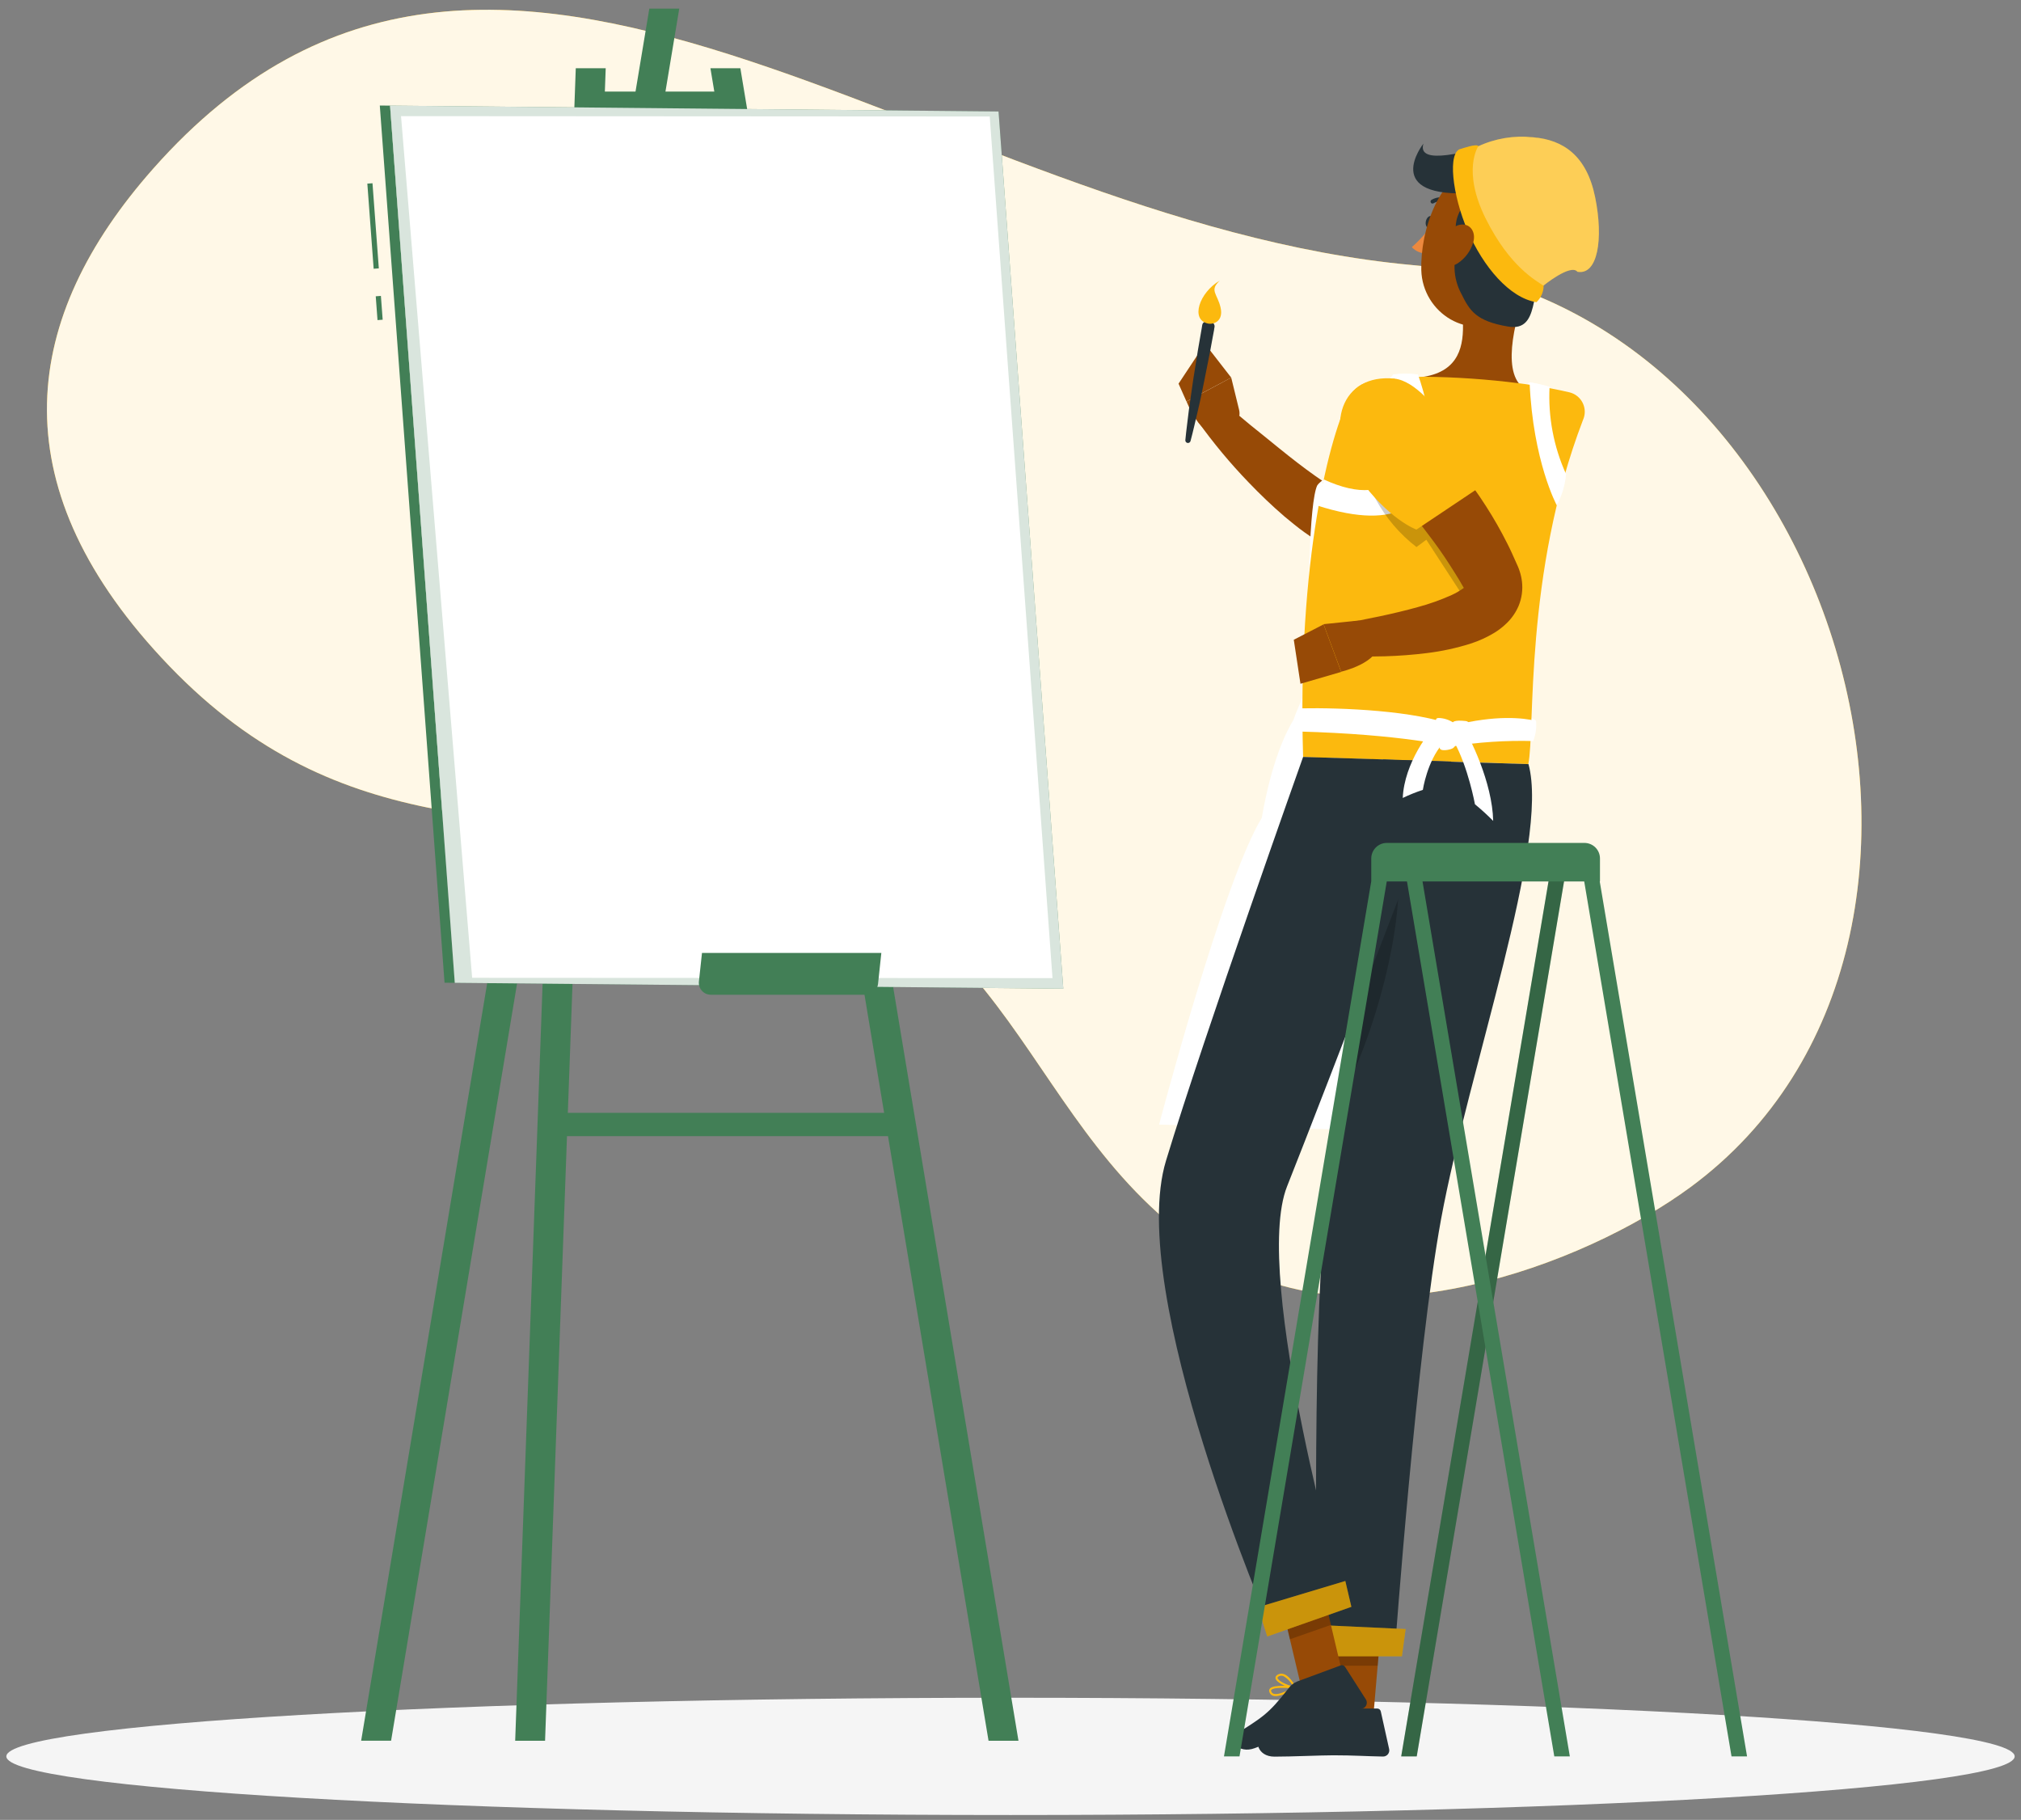 <svg width="291" height="262" viewBox="0 0 291 262" fill="none" xmlns="http://www.w3.org/2000/svg">
<rect x="0" y="0" width="291" height="262" fill="#808080" stroke="none"/>
<g clip-path="url(#clip0_7_8888)">
<path d="M104.776 121.381C73.56 116.638 47.997 121.381 23.247 94.684C-0.161 69.464 3.113 45.698 22.054 24.288C71.532 -31.64 133.471 31.745 203.345 38.159C264.233 43.767 291.556 135.393 243.427 170.896C227.916 182.313 196.29 193.924 175.328 181.09C145.999 163.141 147.685 127.913 104.776 121.381Z" fill="#FCB90E"/>
<path opacity="0.9" d="M104.776 121.381C73.56 116.638 47.997 121.381 23.247 94.684C-0.161 69.464 3.113 45.698 22.054 24.288C71.532 -31.64 133.471 31.745 203.345 38.159C264.233 43.767 291.556 135.393 243.427 170.896C227.916 182.313 196.29 193.924 175.328 181.09C145.999 163.141 147.685 127.913 104.776 121.381Z" fill="white"/>
<path d="M145.501 261.299C225.354 261.299 290.088 257.52 290.088 252.858C290.088 248.195 225.354 244.416 145.501 244.416C65.648 244.416 0.914 248.195 0.914 252.858C0.914 257.52 65.648 261.299 145.501 261.299Z" fill="#F5F5F5"/>
<path d="M74.18 250.606H78.483L87.215 9.821H82.905L74.18 250.606Z" fill="#427F56"/>
<path d="M146.648 250.606H142.338L102.293 9.821H106.603L146.648 250.606Z" fill="#427F56"/>
<path d="M52.002 250.605H56.312L97.804 1.245H93.494L52.002 250.605Z" fill="#427F56"/>
<path d="M85.223 16.264L104.627 16.264V13.184L85.223 13.184V16.264Z" fill="#427F56"/>
<path d="M80.69 163.565H129.243V160.21H80.69V163.565Z" fill="#427F56"/>
<path d="M54.845 42.6L54.102 42.655L54.357 46.084L55.101 46.028L54.845 42.6Z" fill="#427F56"/>
<path d="M53.635 26.381L52.892 26.436L53.802 38.692L54.546 38.637L53.635 26.381Z" fill="#427F56"/>
<path d="M64.008 141.477L65.484 141.492L56.163 15.205L54.687 15.19L64.008 141.477Z" fill="#427F56"/>
<path d="M65.484 141.492L153.099 142.335L143.777 16.048L56.163 15.205L65.484 141.492Z" fill="#427F56"/>
<path opacity="0.8" d="M65.484 141.492L153.099 142.335L143.777 16.048L56.163 15.205L65.484 141.492Z" fill="white"/>
<path d="M67.983 140.769L151.548 140.813L142.51 16.771L57.744 16.719L67.983 140.769Z" fill="white"/>
<path d="M102.345 143.207H124.717C125.142 143.206 125.551 143.048 125.866 142.763C126.182 142.478 126.38 142.086 126.425 141.664L126.902 137.189H101.078L100.638 141.269C100.607 141.511 100.628 141.757 100.7 141.991C100.772 142.224 100.892 142.44 101.054 142.623C101.215 142.807 101.414 142.954 101.637 143.054C101.859 143.155 102.101 143.207 102.345 143.207Z" fill="#427F56"/>
<path d="M194.44 71.424C193.603 71.103 192.797 70.706 192.032 70.239C191.181 69.724 190.301 69.165 189.436 68.553C187.699 67.33 185.969 65.981 184.254 64.594C180.846 61.797 179.19 60.611 175.887 57.621L172.486 60.678C174.707 63.782 177.152 66.718 179.802 69.463C181.42 71.148 183.113 72.781 184.947 74.355C185.864 75.101 186.819 75.921 187.856 76.652C188.967 77.459 190.15 78.163 191.39 78.755C192.189 79.124 193.027 79.399 193.888 79.575C195.253 79.859 196.672 79.716 197.953 79.165C198.76 78.794 199.478 78.252 200.055 77.576C200.313 77.275 200.542 76.95 200.742 76.607C200.906 76.309 201.07 75.981 201.189 75.697L201.346 75.272L201.457 74.922L201.592 74.474L194.44 71.424Z" fill="#974A06"/>
<path d="M181.681 117.749C183.105 109.486 185.238 105.273 186.23 103.662C187.02 101.38 188.169 99.531 188.713 96.727C188.161 86.443 188.534 72.215 189.668 69.881C190.317 68.852 194.888 66.346 195.253 66.257C195.939 59.68 200.592 53.915 200.592 53.915C201.782 53.834 202.975 53.834 204.164 53.915C199.556 60.045 198.944 64.005 198.579 65.63C203.465 64.946 208.417 64.868 213.322 65.399C214.649 58.844 220.242 55.049 220.242 55.049C221.222 55.167 222.187 55.387 223.121 55.705C218.341 60.865 217.453 64.064 216.864 65.847C218.87 66.145 221.152 69.993 221.152 69.993C217.886 83.296 215.484 94.885 215.425 97.741C215.365 100.597 216.514 99.978 216.916 102.558C220.824 103.05 221.174 103.796 221.174 103.796C221.267 104.783 221.124 105.777 220.757 106.697C219.438 106.223 218.065 105.915 216.67 105.78C212.994 125.347 207.848 144.125 207.468 163.028L166.894 161.902C166.894 161.902 176.163 126.72 181.681 117.749Z" fill="white"/>
<path d="M178.415 59.001L177.282 54.362L170.854 57.8C170.854 57.8 172.845 63.102 175.827 62.617L177.647 61.223C177.976 60.967 178.224 60.62 178.361 60.226C178.497 59.831 178.516 59.406 178.415 59.001Z" fill="#974A06"/>
<path d="M173.5 49.493L169.697 55.235L170.838 57.8L177.281 54.363L173.5 49.493Z" fill="#974A06"/>
<path d="M220.526 39.523C218.751 43.916 216.223 51.999 218.691 55.184C215.805 57.421 212.106 59.978 206.842 59.807C201.577 59.635 203.232 56.078 205.007 54.244C210.16 53.401 210.787 49.71 210.637 46.198L220.526 39.523Z" fill="#974A06"/>
<path d="M206.126 29.269C206.168 29.292 206.216 29.305 206.264 29.305C206.312 29.305 206.36 29.292 206.402 29.269C206.715 29.086 207.069 28.983 207.431 28.967C207.794 28.951 208.154 29.024 208.482 29.179C208.516 29.197 208.553 29.209 208.591 29.213C208.63 29.217 208.668 29.213 208.705 29.202C208.742 29.191 208.776 29.172 208.805 29.148C208.835 29.124 208.86 29.094 208.878 29.06C208.913 28.993 208.921 28.916 208.9 28.843C208.879 28.771 208.831 28.71 208.766 28.672C208.352 28.475 207.897 28.381 207.439 28.396C206.981 28.412 206.533 28.537 206.133 28.762C206.1 28.779 206.07 28.803 206.046 28.832C206.021 28.861 206.003 28.894 205.992 28.93C205.981 28.966 205.977 29.004 205.981 29.042C205.985 29.08 205.996 29.116 206.014 29.149C206.037 29.201 206.076 29.243 206.126 29.269Z" fill="#263238"/>
<path d="M206.439 31.946C205.558 33.296 204.497 34.518 203.284 35.578C203.567 35.885 203.915 36.125 204.301 36.282C204.688 36.44 205.104 36.51 205.521 36.488L206.439 31.946Z" fill="#ED893E"/>
<path d="M206.439 32.104C206.342 32.581 205.999 32.924 205.693 32.849C205.388 32.775 205.209 32.335 205.306 31.858C205.403 31.38 205.746 31.037 206.051 31.112C206.357 31.186 206.544 31.619 206.439 32.104Z" fill="#263238"/>
<path d="M222.845 33.952C221.241 39.783 220.607 43.273 216.991 45.682C211.547 49.306 204.828 45.078 204.649 38.889C204.493 33.311 207.132 24.72 213.404 23.579C214.785 23.32 216.21 23.418 217.543 23.865C218.876 24.311 220.072 25.092 221.019 26.131C221.965 27.171 222.629 28.435 222.949 29.804C223.268 31.173 223.233 32.601 222.845 33.952Z" fill="#974A06"/>
<path d="M210.212 34.929C209.665 36.089 209.399 37.361 209.435 38.642C209.472 39.923 209.809 41.178 210.421 42.304C211.622 44.751 212.554 46.242 217.177 47.017C221.801 47.793 220.242 41.432 222.397 38.904C224.552 36.376 232.211 28.464 224.463 26.48C226.126 20.634 221.927 18.688 216.573 20.306C211.219 21.924 203.971 23.923 204.955 20.679C204.955 20.679 198.572 28.718 212.412 27.763C207.856 31.656 210.212 34.929 210.212 34.929Z" fill="#263238"/>
<path d="M212.822 21.074C215.291 19.924 218.027 19.471 220.734 19.761C225.06 20.119 228.46 22.371 229.683 28.397C230.906 34.422 230.056 39.65 227.133 39.128C226.171 37.912 222.211 41.141 222.211 41.141C221.383 42.789 215.731 38.598 213.307 33.811C210.884 29.023 209.31 21.633 212.822 21.074Z" fill="#FCB90E"/>
<path opacity="0.3" d="M212.822 21.074C215.291 19.924 218.027 19.471 220.734 19.761C225.06 20.119 228.46 22.371 229.683 28.397C230.906 34.422 230.056 39.65 227.133 39.128C226.171 37.912 222.211 41.141 222.211 41.141C221.383 42.789 215.731 38.598 213.307 33.811C210.884 29.023 209.31 21.633 212.822 21.074Z" fill="white"/>
<path d="M210.377 21.424C208.386 21.753 209.094 28.054 211.331 33.229C213.568 38.404 217.356 42.886 221.227 43.505C221.551 43.202 221.81 42.836 221.988 42.429C222.166 42.023 222.26 41.585 222.263 41.141C221.189 40.395 217.409 38.449 213.934 31.491C210.459 24.534 212.86 21.052 212.86 21.052C212.748 20.604 210.377 21.424 210.377 21.424Z" fill="#FCB90E"/>
<path d="M212.122 34.93C211.745 36.154 210.954 37.209 209.885 37.913C208.483 38.815 207.506 37.719 207.647 36.168C207.789 34.781 208.691 32.633 210.205 32.357C211.719 32.081 212.569 33.438 212.122 34.93Z" fill="#974A06"/>
<path d="M197.781 246.638H191.688L192.904 232.529H198.996L197.781 246.638Z" fill="#974A06"/>
<path d="M190.876 245.967H198.296C198.418 245.966 198.536 246.007 198.631 246.083C198.727 246.159 198.792 246.266 198.818 246.385L200.019 251.798C200.048 251.93 200.047 252.067 200.016 252.198C199.985 252.329 199.924 252.451 199.839 252.556C199.753 252.66 199.645 252.743 199.523 252.799C199.4 252.855 199.266 252.883 199.131 252.88C196.738 252.842 195 252.701 191.987 252.701C190.138 252.701 186.066 252.895 183.509 252.895C180.951 252.895 180.623 250.367 181.667 250.135C186.357 249.106 188.378 247.697 189.87 246.34C190.147 246.095 190.506 245.962 190.876 245.967Z" fill="#263238"/>
<path opacity="0.2" d="M198.997 232.536H192.905L192.278 239.807H198.371L198.997 232.536Z" fill="black"/>
<path d="M173.747 46.204C173.001 46.435 173.135 46.831 173.046 47.181L172.86 48.255L172.487 50.403L171.801 54.713C171.587 56.145 171.381 57.584 171.182 59.031C171.018 60.477 170.809 61.917 170.675 63.371C170.669 63.465 170.698 63.557 170.756 63.631C170.814 63.704 170.898 63.754 170.99 63.77C171.083 63.785 171.178 63.766 171.258 63.716C171.337 63.666 171.395 63.588 171.42 63.498C171.801 62.088 172.106 60.671 172.449 59.254C172.792 57.837 173.076 56.413 173.367 54.989L174.217 50.716L174.612 48.568L174.813 47.502C174.813 47.136 175.112 46.816 174.493 46.331C174.388 46.252 174.265 46.199 174.135 46.177C174.005 46.155 173.872 46.164 173.747 46.204Z" fill="#263238"/>
<path d="M173.964 46.585C174.747 46.734 176.201 46.249 175.746 44.266C175.291 42.282 174.083 41.812 175.641 40.395C172.681 42.103 171.346 46.063 173.964 46.585Z" fill="#FCB90E"/>
<path d="M227.923 60.484C219.414 82.677 221.07 105.227 220.056 110L187.632 108.993C186.774 80.514 191.495 62.416 194.418 57.002C194.699 56.47 195.099 56.011 195.586 55.659C196.074 55.307 196.636 55.073 197.229 54.974C198.087 54.839 199.19 54.69 200.428 54.556C201.331 54.459 202.3 54.37 203.314 54.31C203.866 54.273 204.433 54.25 205.007 54.235C209.585 54.283 214.157 54.597 218.698 55.175C219.548 55.279 220.413 55.406 221.249 55.54C222.084 55.675 222.777 55.809 223.486 55.95C224.388 56.122 225.231 56.308 225.977 56.48C226.391 56.579 226.778 56.768 227.11 57.035C227.442 57.301 227.711 57.639 227.897 58.022C228.084 58.405 228.183 58.824 228.187 59.25C228.191 59.676 228.101 60.098 227.923 60.484Z" fill="#FCB90E"/>
<path d="M190.608 69.024L189.586 72.752C214.232 80.716 204.165 53.908 204.165 53.908C202.98 53.744 201.778 53.744 200.593 53.908C205.365 67.241 200.846 73.759 190.608 69.024Z" fill="white"/>
<path opacity="0.2" d="M203.956 63.206C209.773 62.997 212.577 73.437 212.577 73.437L211.831 73.997L216.909 82.781L210.943 86.256L205.373 77.703L203.956 78.754C201.547 76.899 199.552 74.559 198.102 71.886C194.881 65.861 196.902 63.445 203.956 63.206Z" fill="black"/>
<path d="M219.146 83.737C219.087 83.23 218.977 82.73 218.818 82.245C218.747 82.02 218.665 81.799 218.572 81.582L218.348 81.082C217.923 80.135 217.506 79.173 217.036 78.256C216.106 76.403 215.078 74.6 213.956 72.857C212.84 71.115 211.636 69.433 210.347 67.816C209.69 67.01 209.027 66.22 208.326 65.444C207.983 65.049 207.617 64.699 207.259 64.281L206.685 63.707L206.051 63.088L199.675 69.799L200.496 70.687C200.794 71.007 201.092 71.328 201.391 71.664C201.98 72.327 202.561 73.021 203.128 73.714C204.284 75.101 205.365 76.533 206.454 77.995C207.543 79.456 208.542 80.978 209.474 82.469C209.937 83.177 210.347 83.908 210.772 84.639C210.226 85.038 209.641 85.38 209.027 85.661C207.443 86.373 205.805 86.956 204.127 87.406C200.63 88.383 196.857 89.128 193.173 89.799L193.359 94.371C197.396 94.637 201.448 94.52 205.462 94.02C207.596 93.763 209.701 93.306 211.749 92.656C212.938 92.275 214.079 91.757 215.149 91.112C215.814 90.707 216.43 90.227 216.984 89.68C217.703 88.977 218.276 88.138 218.669 87.212C219.119 86.112 219.283 84.917 219.146 83.737Z" fill="#974A06"/>
<path d="M195.335 89.367L190.577 89.859L193.113 96.697C193.113 96.697 198.638 95.452 198.564 92.432L197.43 90.441C197.222 90.078 196.913 89.784 196.541 89.594C196.17 89.403 195.75 89.324 195.335 89.367Z" fill="#974A06"/>
<path d="M186.29 92.103L187.252 98.441L193.113 96.733L190.578 89.888L186.29 92.103Z" fill="#974A06"/>
<path d="M200.794 54.512C206.589 55.124 213.643 69.755 213.643 69.755L203.949 76.242C203.949 76.242 199.922 74.818 195.582 68.673C190.384 61.276 193.225 53.729 200.794 54.512Z" fill="#FCB90E"/>
<path d="M199.131 109.352C199.131 109.352 192.479 157.227 190.749 175.027C188.848 194.55 189.668 237.495 189.668 237.495H200.854C200.854 237.495 203.986 194.55 207.498 175.511C211.495 153.834 223.158 121.35 220.086 110.008L199.131 109.352Z" fill="#263238"/>
<path opacity="0.2" d="M201.137 123.61C200.734 123.745 198.96 123.953 197.095 124.259C195.745 134.296 193.963 147.727 192.576 159.062C197.737 150.031 202.539 132.619 201.137 123.61Z" fill="black"/>
<path d="M188.721 238.45H201.86L202.397 234.527L188.676 233.894L188.721 238.45Z" fill="#FCB90E"/>
<path opacity="0.2" d="M188.721 238.45H201.86L202.397 234.527L188.676 233.894L188.721 238.45Z" fill="black"/>
<path d="M188.855 246.996C189.393 246.982 189.928 246.909 190.451 246.78C190.479 246.774 190.505 246.759 190.525 246.738C190.545 246.717 190.558 246.69 190.562 246.661C190.567 246.632 190.563 246.603 190.551 246.576C190.539 246.55 190.52 246.527 190.495 246.511C190.272 246.377 188.31 245.169 187.632 245.512C187.558 245.552 187.496 245.611 187.453 245.684C187.409 245.756 187.386 245.838 187.386 245.922C187.373 246.061 187.393 246.202 187.445 246.331C187.497 246.461 187.579 246.576 187.684 246.668C188.026 246.907 188.439 247.023 188.855 246.996ZM190.033 246.571C188.996 246.78 188.206 246.743 187.87 246.467C187.799 246.402 187.743 246.32 187.71 246.229C187.676 246.139 187.665 246.041 187.676 245.945C187.676 245.825 187.729 245.788 187.766 245.773C188.116 245.594 189.235 246.116 190.033 246.571Z" fill="#FCB90E"/>
<path d="M190.421 246.78C190.441 246.78 190.461 246.776 190.479 246.768C190.497 246.76 190.513 246.748 190.527 246.733C190.54 246.719 190.55 246.701 190.556 246.682C190.563 246.663 190.565 246.643 190.563 246.623C190.563 246.549 190.414 244.796 189.705 244.215C189.62 244.144 189.521 244.091 189.415 244.059C189.308 244.027 189.197 244.016 189.086 244.028C188.978 244.03 188.874 244.068 188.791 244.138C188.708 244.207 188.652 244.303 188.631 244.409C188.504 245.087 189.72 246.422 190.346 246.765L190.421 246.78ZM189.191 244.312C189.311 244.315 189.427 244.36 189.519 244.438C189.952 244.986 190.212 245.651 190.264 246.347C189.638 245.87 188.862 244.856 188.937 244.461C188.937 244.424 188.937 244.342 189.146 244.319H189.213L189.191 244.312Z" fill="#FCB90E"/>
<path d="M193.173 240.449L187.274 242.507L184.09 229.054L189.996 226.996L193.173 240.449Z" fill="#974A06"/>
<path d="M186.574 242.887C186.536 242.827 185.828 241.343 184.866 241.015C184.731 240.967 184.587 240.946 184.444 240.954C184.301 240.961 184.16 240.998 184.031 241.06C183.733 241.209 183.658 241.388 183.658 241.537C183.654 241.567 183.654 241.597 183.658 241.627C183.8 242.313 185.619 243.044 186.425 243.118C186.456 243.13 186.49 243.13 186.522 243.118C186.542 243.109 186.561 243.094 186.575 243.077C186.59 243.059 186.6 243.038 186.605 243.016C186.61 242.993 186.61 242.97 186.604 242.948C186.599 242.925 186.588 242.905 186.574 242.887ZM183.949 241.575C183.944 241.541 183.949 241.507 183.964 241.476C183.979 241.446 184.002 241.42 184.031 241.403C184.07 241.371 184.112 241.343 184.158 241.321C184.262 241.269 184.377 241.241 184.493 241.239C184.59 241.242 184.685 241.26 184.777 241.291C185.387 241.632 185.876 242.153 186.179 242.783C185.321 242.611 184.031 241.985 183.949 241.575Z" fill="#FCB90E"/>
<path d="M186.514 243.066C186.533 243.048 186.547 243.026 186.555 243.001C186.563 242.976 186.564 242.949 186.558 242.924C186.552 242.895 186.538 242.869 186.516 242.849C186.495 242.829 186.468 242.816 186.439 242.812C186.126 242.767 183.404 242.454 182.852 243.095C182.798 243.155 182.762 243.228 182.746 243.307C182.73 243.386 182.736 243.467 182.763 243.543C182.794 243.67 182.854 243.787 182.94 243.886C183.026 243.984 183.134 244.061 183.255 244.11C184.09 244.43 185.641 243.595 186.491 243.073L186.514 243.066ZM183.113 243.245C183.486 242.939 184.903 242.954 185.969 243.051C184.791 243.722 183.829 244.02 183.359 243.834C183.279 243.803 183.207 243.753 183.151 243.688C183.095 243.623 183.057 243.545 183.038 243.461C183.022 243.435 183.013 243.405 183.013 243.375C183.013 243.345 183.022 243.315 183.038 243.289C183.067 243.268 183.1 243.252 183.135 243.245H183.113Z" fill="#FCB90E"/>
<path d="M186.804 242.066L193.038 239.762C193.152 239.719 193.277 239.716 193.392 239.754C193.508 239.792 193.607 239.869 193.672 239.971L196.655 244.632C196.731 244.745 196.78 244.873 196.798 245.008C196.817 245.143 196.804 245.28 196.76 245.409C196.717 245.538 196.645 245.656 196.549 245.752C196.453 245.849 196.336 245.922 196.208 245.967C193.97 246.757 190.645 247.831 187.818 248.875C184.507 250.098 184.53 250.247 180.645 251.679C178.303 252.551 176.774 250.418 177.662 249.844C181.771 247.212 182.576 246.861 185.551 243.036C185.867 242.599 186.302 242.263 186.804 242.066Z" fill="#263238"/>
<path opacity="0.2" d="M184.098 229.062L185.731 235.997L191.637 233.931L189.996 226.996L184.098 229.062Z" fill="black"/>
<path d="M185.328 170.784C190.496 157.816 208.945 109.635 208.945 109.635L187.632 108.972C187.632 108.972 173.464 148.763 167.893 167.093C162.076 186.153 182.986 234.446 182.986 234.446L193.71 231.098C193.71 231.098 180.16 183.752 185.328 170.784Z" fill="#263238"/>
<path d="M182.472 235.594L194.582 231.329L193.71 227.607L181.122 231.388L182.472 235.594Z" fill="#FCB90E"/>
<path opacity="0.2" d="M182.472 235.594L194.582 231.329L193.71 227.607L181.122 231.388L182.472 235.594Z" fill="black"/>
<path d="M187.26 101.976L186.917 105.309C201.988 105.712 208.983 107.48 208.983 107.48C209.177 106.476 209.289 105.459 209.318 104.437C203.815 102.327 193.375 101.857 187.26 101.976Z" fill="white"/>
<path d="M221.153 103.781L220.735 106.682C216.769 106.577 212.802 106.844 208.885 107.48C208.769 106.449 208.904 105.404 209.281 104.437C215.433 102.894 219.326 103.349 221.153 103.781Z" fill="white"/>
<path d="M223.121 55.69L220.242 55.034C220.734 66.436 224.157 72.745 224.157 72.745C224.898 71.358 225.354 69.837 225.499 68.271C223.71 64.328 222.894 60.014 223.121 55.69Z" fill="white"/>
<path d="M207.312 107.48C207.058 108.345 208.997 107.942 209.281 107.659C209.564 107.375 212.718 103.99 211.026 103.803C209.333 103.617 209.199 103.99 209.199 103.99C208.583 103.602 207.875 103.386 207.148 103.363C205.97 103.348 207.841 105.712 207.312 107.48Z" fill="white"/>
<path d="M207.14 104.05C205.85 105.057 202.196 109.874 201.979 114.878C202.917 114.427 203.884 114.038 204.873 113.714C204.873 113.714 205.492 109.576 207.729 107.062L207.14 104.05Z" fill="white"/>
<path d="M210.474 104.415C211.637 106.018 214.889 112.67 215 118.181C214.168 117.338 213.291 116.539 212.375 115.787C212.375 115.787 211.399 110.455 209.393 106.839L210.474 104.415Z" fill="white"/>
<path d="M199.683 126.869H197.445L176.237 252.858H178.474L199.683 126.869Z" fill="#427F56"/>
<path d="M225.209 126.869H222.971L201.756 252.858H203.993L225.209 126.869Z" fill="#427F56"/>
<path opacity="0.2" d="M225.209 126.869H222.971L201.756 252.858H203.993L225.209 126.869Z" fill="black"/>
<path d="M228.103 126.869H230.34L251.555 252.858H249.318L228.103 126.869Z" fill="#427F56"/>
<path d="M202.584 126.869H204.821L226.037 252.858H223.8L202.584 126.869Z" fill="#427F56"/>
<path d="M199.654 121.351H228.14C228.733 121.351 229.302 121.586 229.722 122.006C230.141 122.425 230.377 122.994 230.377 123.588V126.899H197.446V123.588C197.446 123 197.678 122.435 198.091 122.016C198.504 121.598 199.065 121.358 199.654 121.351Z" fill="#427F56"/>
</g>
<defs>
<clipPath id="clip0_7_8888">
<rect width="289.338" height="261.001" fill="white" transform="translate(0.831 0.627)"/>
</clipPath>
</defs>
</svg>
